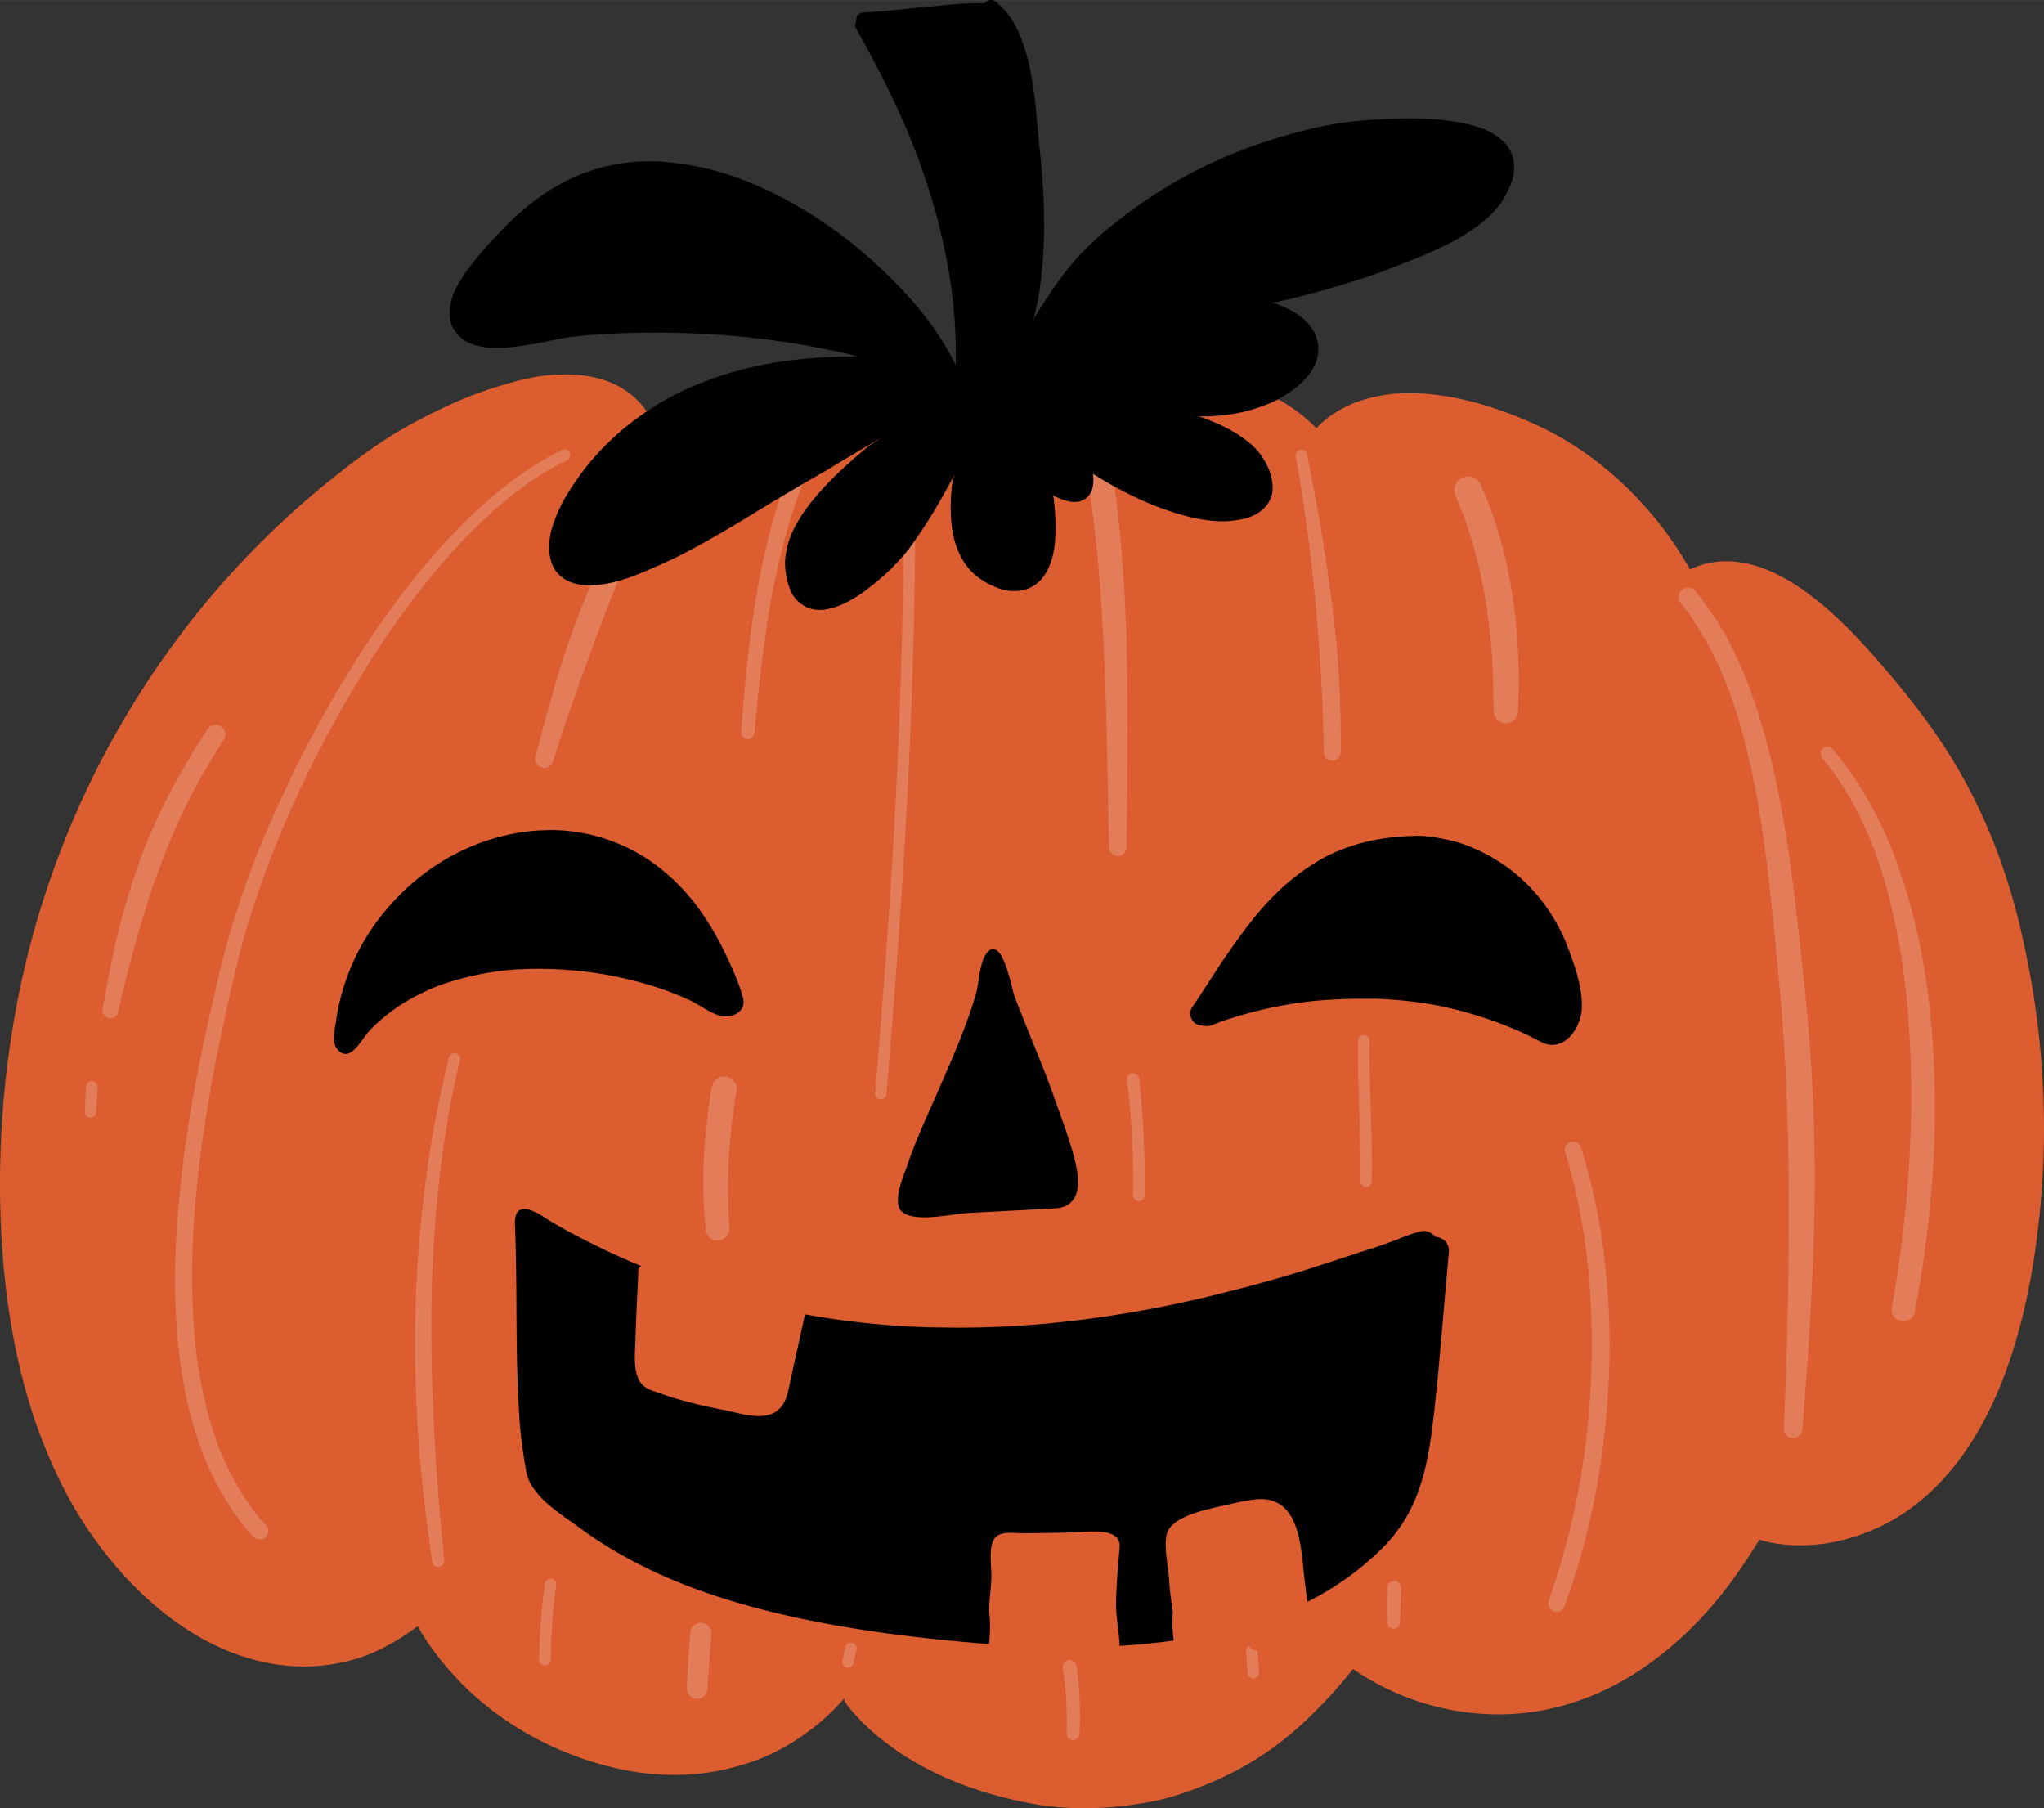 <svg xmlns="http://www.w3.org/2000/svg" width="1080" height="955.3" viewBox="-0.002 -0.015 1080.057 955.315" style=""><rect x="-0.002" y="-0.015" width="1080.057" height="955.315" fill="#333333" stroke="none"/><g><title>hlwn71_222967778</title><g data-name="Layer 2"><path d="M607.5 192.5c-23.9 0-48.5 6.5-71.1 18.7-21.1 11.3-40.6 28.1-58.1 49.8.1-2.4-1-5.1-2-7.4a3 3 0 0 0 0-1.9 108.3 108.3 0 0 0-5.2-17.2 63.6 63.6 0 0 0-8.6-14.4 50.2 50.2 0 0 0-22.8-16.1 59.8 59.8 0 0 0-20.4-3.4c-2.7 0-5.5.2-8.2.4-9.4 1-18.9 3.5-29.9 8a130.1 130.1 0 0 0-27.9 15.9c-2 1.5-4 3-5.9 4.6a41.8 41.8 0 0 0-18.5-24.3c-7.7-4.7-17.3-7.2-28.8-7.4s-20.8 1.6-32.8 5.1a207.7 207.7 0 0 0-32.8 12.4A270.4 270.4 0 0 0 207 230a302.1 302.1 0 0 0-27.8 19.9 461.9 461.9 0 0 0-66.7 64 469 469 0 0 0-88.6 158.4C5.3 528.9-2.7 591.8.8 654.2c1.9 32.9 7.2 63.3 15.7 90.3a272.7 272.7 0 0 0 17.4 42.3 215.7 215.7 0 0 0 25.5 38.5c16.3 19.5 43.1 44.5 79.2 52.6a99.7 99.7 0 0 0 22 2.5 95.6 95.6 0 0 0 23.7-3c12.1-3 24-9 36.4-18.3 5.8 10.4 13.9 20.8 23.8 30.9a161.9 161.9 0 0 0 33.8 25.7 170.1 170.1 0 0 0 43 17.4 136.1 136.1 0 0 0 34.9 4.6q4.5 0 9-.3a117.2 117.2 0 0 0 25.8-4.7 102.7 102.7 0 0 0 25.7-11 121.2 121.2 0 0 0 29.4-24.4l.2 1.5 1.3 1.9c7 9.1 16.2 17.3 27.9 25.3 20.1 13.4 44.7 22.6 73.3 27.5a160.8 160.8 0 0 0 23.4 1.8c5.2 0 10.3-.2 15.4-.6a218.1 218.1 0 0 0 23-3.3 151.1 151.1 0 0 0 23.4-7.3 170 170 0 0 0 39.7-21.5 173.2 173.2 0 0 0 16.3-13.7c6-5.7 11.4-11.2 16.5-17.1 2.9-3.2 5.7-6.6 8.4-10.1a135.9 135.9 0 0 0 77.2 24h1.6c26-.4 52-8.9 75.1-24.9s41.1-36 57.8-62.5l2.2-3.5.8-1.4a62.8 62.8 0 0 0 11.5 2.4 81.8 81.8 0 0 0 9.8.6 100.6 100.6 0 0 0 16.3-1.4 105.1 105.1 0 0 0 30-10.4c16.9-8.8 32.2-23.5 44.4-42.5 10.6-16.6 19-36.3 25.5-60.4 5.5-20.5 9.2-42.8 11.4-68.3a451 451 0 0 0-8.8-133.5c-6.5-31.4-16.8-60.2-30.5-85.5-11.6-21.8-27.1-43.1-50.1-69-29.1-32.9-54.2-48.9-77-48.9a44.3 44.3 0 0 0-19.1 4.3 189.4 189.4 0 0 0-19.3-28c-17-20.5-37.7-36.9-59.9-47.4s-44.2-16.7-64.8-17.7h-4.7a78.8 78.8 0 0 0-27.2 4.6 59.9 59.9 0 0 0-14.4 7.6 47.1 47.1 0 0 0-7.1 6.3 87.1 87.1 0 0 0-15-12.2 148.5 148.5 0 0 0-17.3-9.4c-12.1-5.7-26-9.4-41.4-11.2a139 139 0 0 0-14.4-.8" fill="#dc5d2f"></path><path d="M747.8 441.6a114.5 114.5 0 0 0-11.6.7 102 102 0 0 0-35.6 10.2 112.5 112.5 0 0 0-14.7 9.5 115.2 115.2 0 0 0-12.8 11.2c-8.5 8.4-15.7 18.2-22.2 27.4-4.5 6.3-8.7 12.8-12.9 19.3q-3.9 6.1-8.1 12.3a5.7 5.7 0 0 0-.8 4.6 6.2 6.2 0 0 0 2.7 4 6.5 6.5 0 0 0 3.4 1l2.5.3a9.7 9.7 0 0 0 3.5-.8 9.4 9.4 0 0 1 1.5-.6l.8-.3.6-.3a219.5 219.5 0 0 1 51.1-11.4c8.7-.7 16.6-1.1 24.1-1.1h7.2a224.3 224.3 0 0 1 29.9 3 209.3 209.3 0 0 1 49.5 15.6l8.3 4.2c11.8 6.2 21.1-6.9 21.6-17.6s-3.5-22.1-7.3-32.2a95.5 95.5 0 0 0-20.1-32 90.3 90.3 0 0 0-31.6-21.3c-6.1-2.6-12.6-3.9-18.7-5a66.3 66.3 0 0 0-10.3-.8"></path><path d="M536 526.1c-1.5-4.1-6.5-32.9-14.7-22.5-3.8 4.8-3.9 15.9-5.7 21.8-4.8 16.3-11.6 31.9-18.4 47.5s-12.8 28.1-17.8 42.7c-2.1 6-6.1 15-4.6 21.5 2.5 10.3 27.4 4.3 35.6 3.8l8.5-.5 38.1-2c12.6-.5 13.7-10.9 12-20.5a108.6 108.6 0 0 0-3.5-13.6c-1.8-5.9-3.9-11.8-6-17.6-1.1-3-2.2-6-3.2-9-3.1-8.7-6.6-17.3-10.1-25.9s-6.9-17.1-10.2-25.7z"></path><path d="M290.3 438.5l-5.3.2c-20.3 1.1-41.2 8.6-58.7 21.2a125.5 125.5 0 0 0-23.5 22.2 117.1 117.1 0 0 0-17.1 28.2 115 115 0 0 0-8 28.2c-.6 4.2-2.5 11.6.2 15.3 6.1 8.5 12.6-3.4 15.8-7.5s10.1-10 15.6-13.8a107.8 107.8 0 0 1 23.7-12.2 156.1 156.1 0 0 1 36.1-7.9c5.3-.4 10.5-.6 15.7-.6a211.2 211.2 0 0 1 36 3.2c16.5 3.1 30.7 7.4 43.6 13.4 5.4 2.5 10.1 6.4 15.8 8.1s14.5-1.5 12.4-9.4-6.3-17.1-9.8-24.3a150.1 150.1 0 0 0-12.7-21.6 108.1 108.1 0 0 0-25.1-25.4 93.7 93.7 0 0 0-54.7-17.3"></path><path d="M277.3 638.7c-3.2-.1-5.5 2-5.2 8.4.6 14.5.7 29 .8 43.5 0 7.7.1 15.4.2 23.1.2 13.7.7 25.3 1.5 37.6.7 8.6 1.9 17.2 3.4 25.8 2.3 13.1 17.4 22.1 27.4 29.4 35.6 26.4 77.1 40.1 120.1 49.1 24.3 5 50.1 8.7 81.3 11.6 22.1 2.1 40.9 3 59.2 3 5.7 0 11.5-.1 17.2-.3a364 364 0 0 0 47.4-4.8 232.4 232.4 0 0 0 45.7-12.5 154 154 0 0 0 54.1-34.7c16.6-16.5 22.5-36 25.7-58.6 1.6-11.1 2.7-22.3 3.8-33.5 1.2-13.3 2.4-26.7 3.5-40l2.2-24.6a7.6 7.6 0 0 0-1.7-5.2 8.1 8.1 0 0 0-5.5-2.6 7.8 7.8 0 0 0-6.1-3.1l-1.6.2a79 79 0 0 0-12.5 4.4l-3.1 1.1c-5 1.9-10.2 3.6-15.4 5.2l-6 2-22.8 7.4c-14.4 4.5-29.8 8.8-45.7 12.7a607 607 0 0 1-92.8 16c-15.4 1.4-31.1 2.1-46.8 2.1l-14.9-.2a442.4 442.4 0 0 1-63.5-6.5A422.9 422.9 0 0 1 321 661c-11.4-5.5-23-11.3-33.7-18.1-3.4-2.2-7.1-4.1-10-4.2z"></path><path d="M346.6 241.2c-7.2 12.4-14.2 25-20.7 37.9s-12 25.2-17.2 38.2-10 26.6-14.1 40.1c-2.1 6.9-3.9 13.9-5.9 20.8l-5.7 21.1a4.8 4.8 0 0 0 9.2 3c3.3-10.4 6.6-20.8 10.3-31.1s7.7-21.4 11.6-32.1c7.7-20.8 15.9-41.4 25.2-61.6 5-10.4 10.3-20.7 16.1-30.7a5.3 5.3 0 0 0-1.5-7.2 5.7 5.7 0 0 0-2.8-.8 5.2 5.2 0 0 0-4.5 2.4m-6.7 35.1l-.4 1a10.4 10.4 0 0 1 .4-1" fill="#e37d59"></path><path d="M237.2 558.5a619.2 619.2 0 0 0-12 63.3 680.5 680.5 0 0 0-5.6 68.4c-.7 22.9-.1 45.8 1.4 68.6s4.3 44.4 7.4 66.5a3.2 3.2 0 0 0 3.9 2.4 3.5 3.5 0 0 0 2-1.4 3.6 3.6 0 0 0 .4-2.5c-.5-5.2-1-10.5-1.6-15.7a.1.1 0 0 0 .1.1c-3.3-36-5.3-72.3-5.3-108.5s2.8-74.5 9.2-111.3l-.2.8c1.8-9.7 3.8-19.3 6.1-28.9a3 3 0 0 0-2-3.8l-.8-.2a3.1 3.1 0 0 0-3 2.2m-4 250.5z" fill="#e37d59"></path><path d="M477.5 280.9c-.3 49.1-1.9 98.2-4.5 147.3s-6.4 99.7-10.6 149.5a3 3 0 1 0 6 .2c4.1-48.9 7.8-98 10.5-147.1s4.4-99.8 4.7-149.7a3.1 3.1 0 0 0-2.9-3.2h-.1a3.1 3.1 0 0 0-3.1 3" fill="#e37d59"></path><path d="M446.7 869.9l-1.5 7.2a2.7 2.7 0 0 0 .2 2.3 3.1 3.1 0 0 0 1.7 1.5 4 4 0 0 0 2.4-.2 3.8 3.8 0 0 0 1.5-1.8c.4-2.4 1-4.8 1.5-7.2a3.1 3.1 0 0 0-.2-2.3 3.4 3.4 0 0 0-1.8-1.5h-.9a3 3 0 0 0-2.9 2.1" fill="#e37d59"></path><path d="M687 237.7a3.2 3.2 0 0 0-2.3 3.7c2.4 13.2 4.4 26.4 6.2 39.7s3.2 26.5 4.5 39.7c-.1-.4-.1-.7-.2-1.2 2.4 25.8 3.9 51.7 4.3 77.6a4.5 4.5 0 0 0 4.3 4.7 4.5 4.5 0 0 0 4.6-4.3c.2-13.4-.2-26.8-.9-40.1s-2.1-25.8-3.7-38.6-3.7-26.3-5.8-39.5-4.9-26.2-7.4-39.4a2.9 2.9 0 0 0-3-2.3h-.6" fill="#e37d59"></path><path d="M888.6 311.8a5 5 0 0 0-.3 7.1c2 2.4 3.9 4.9 5.8 7.5h-.2a178.2 178.2 0 0 1 19.8 38.9v-.3c9.4 26 14.7 53.2 18.5 80.5 1.9 13.4 3.3 26.8 4.7 40.2s2.6 27.3 3.9 40.9a12.4 12.4 0 0 0-.2-1.8c3.5 38.3 4.6 76.5 4.6 114.8s-.9 76.7-2.6 115a5 5 0 0 0 4.7 5.2 5.1 5.1 0 0 0 5.1-4.8c1.5-19.9 3.1-39.8 4.2-59.8s1.9-39.8 2.2-59.7a963.9 963.9 0 0 0-5.8-119c-3-28.2-5.9-56.4-10.8-84.3s-12-57.8-24.3-84.5a160.1 160.1 0 0 0-22.3-35.6 4.5 4.5 0 0 0-3.6-1.6 5.3 5.3 0 0 0-3.4 1.3m24.7 52.1c0 .2.1.3.1.5s-.1-.3-.1-.5" fill="#e37d59"></path><path d="M717.6 549.8c-.3 24.7 1.6 49.4 1.2 74.1a3.1 3.1 0 0 0 2.9 3.1 2.9 2.9 0 0 0 3.1-2.9c.5-24.7-1.4-49.4-1.1-74.1a3 3 0 0 0-2.9-3.1h-.2a3.1 3.1 0 0 0-3 2.9" fill="#e37d59"></path><path d="M733 838.7q-.2 9.1 0 18.3a3.3 3.3 0 0 0 3.2 3.4 3.4 3.4 0 0 0 3.5-3.2c.3-6.1.4-12.1.6-18.2a3.7 3.7 0 0 0-3.5-3.8h-.1a3.7 3.7 0 0 0-3.7 3.5" fill="#e37d59"></path><path d="M296.9 237.8c-22.1 10.8-41 26.9-57.8 44.6-19.5 20.3-36.2 43.2-51.3 66.9a623.5 623.5 0 0 0-40.8 76 495.2 495.2 0 0 0-26.7 71.8c-3 11-5.6 22.2-8.2 33.4s-5.6 25.2-8 37.8a657.4 657.4 0 0 0-10.8 82.6c-1.6 27.4-1 55.1 4.1 82a195.7 195.7 0 0 0 10.5 36.8 148.7 148.7 0 0 0 17.6 32 116.6 116.6 0 0 0 8.4 10.2 4.7 4.7 0 0 0 6.4.3 4.6 4.6 0 0 0 .2-6.4 137.8 137.8 0 0 1-9-11.2 147.3 147.3 0 0 1-16.6-32c.1.4.3.7.4 1.1-7-18.8-10.7-38.5-12.6-58.4.1.4.1.9.2 1.2-3.9-43.7.8-87.9 8.4-131h-.1c2.5-13.8 5.3-27.5 8.3-41.2s5.6-25.1 9-37.5 8.1-26.4 12.9-39.2c5.4-14.5 11.5-28.6 18.1-42.6l-.4.9a600.4 600.4 0 0 1 32.5-60.1 458.2 458.2 0 0 1 39.1-54.8c14.3-16.9 30-32.7 48.2-45.6l-.7.4a166.2 166.2 0 0 1 21.5-12.7 3.1 3.1 0 0 0 1.2-4.2 2.9 2.9 0 0 0-2.6-1.5 3.2 3.2 0 0 0-1.4.3m-66.5 63.6c0 .1-.1.2-.2.3zm-119 273.1a1.3 1.3 0 0 1-.1.6 1.3 1.3 0 0 0 .1-.6" fill="#e37d59"></path><path d="M963.2 395.4a3.7 3.7 0 0 0-.3 5.1c2.3 2.7 4.4 5.4 6.5 8.2l-.6-.7a171.3 171.3 0 0 1 12 19.6 195.8 195.8 0 0 1 10 22.4c-.1-.1-.1-.3-.2-.4 9.5 26 14.5 53.3 17.2 80.8 4.6 52.8 1.4 106.1-7.8 158.3a5 5 0 0 1-.2 1.2 7.2 7.2 0 0 0 .4 4.8 6.6 6.6 0 0 0 3.6 3 6.1 6.1 0 0 0 4.8-.4c1.3-.7 2.8-2.1 3-3.6 2.2-11.5 4.2-23 5.7-34.6s3-25.4 3.9-38.2a520.7 520.7 0 0 0-.9-81.9c-2.5-27-7.7-53.7-16.6-79.3a220 220 0 0 0-15.1-34.5 176.9 176.9 0 0 0-20.4-29.6 3.1 3.1 0 0 0-2.6-1.1 3.4 3.4 0 0 0-2.4.9m36.6 294.5a5 5 0 0 0 .2-1.2.1.1 0 0 1 .1-.1l-.3 1.3M991 450.6a1.4 1.4 0 0 1-.2-.6 1.4 1.4 0 0 0 .2.6" fill="#e37d59"></path><path d="M772.3 252.5c-3.8 2-4.7 6.3-3.1 9.9s3.1 7.3 4.6 11.1c7.6 21.1 11.8 43.2 14 65.6a4.9 4.9 0 0 1-.1-1.2c1.1 12.5 1.5 25 1.5 37.5a6.4 6.4 0 0 0 6.2 6.6 6.4 6.4 0 0 0 6.7-6.1c1.9-40.8-3.1-82.8-19.9-120.3a7 7 0 0 0-6.5-3.9 7.7 7.7 0 0 0-3.4.8" fill="#e37d59"></path><path d="M830.2 603.2a4.3 4.3 0 0 0-3.3 5.2c6.7 21.3 10.6 43.4 12.7 65.7a2.2 2.2 0 0 0-.1-.8 426 426 0 0 1-5 111.6 5.9 5.9 0 0 1 .2-1.3 391.6 391.6 0 0 1-16.4 62.1 4.4 4.4 0 1 0 8.4 2.8c14.2-38.4 21.5-79.2 23.4-120.1a382.7 382.7 0 0 0-2.2-62.4 311.2 311.2 0 0 0-12.5-59.6 4.5 4.5 0 0 0-4.2-3.3h-1" fill="#e37d59"></path><path d="M579.9 244.6a7.3 7.3 0 0 0-4.2 2.9 7.6 7.6 0 0 0-.9 5.1c2.2 14.8 4 29.6 5.4 44.5a10.9 10.9 0 0 1-.1-1.8c2.2 24.8 3.4 49.7 4.2 74.5s1.1 51.7 1.8 77.6a4.7 4.7 0 0 0 4.4 4.8 4.6 4.6 0 0 0 4.8-4.4c.4-32.8.8-65.6.2-98.4s-2.8-66.7-7.6-99.8c-.5-3.1-3.7-5.2-6.7-5.2l-1.3.2" fill="#e37d59"></path><path d="M597.9 567.1a3.3 3.3 0 0 0-2 1.5 3.4 3.4 0 0 0-.4 2.5c.7 5.2 1.2 10.4 1.8 15.6a.1.1 0 0 1-.1-.1 446 446 0 0 1 1.5 44.8 3.1 3.1 0 0 0 2.9 3.1 3 3 0 0 0 3.2-2.9 495.6 495.6 0 0 0-2.9-62.1 3.1 3.1 0 0 0-1.5-1.9 2.7 2.7 0 0 0-1.7-.6h-.8" fill="#e37d59"></path><path d="M417 249.5c-8.5 21.7-13.8 44.2-17.7 67.2-1.9 11.6-3.4 23.4-4.6 35.2s-2.3 23.3-3.1 35a3.6 3.6 0 0 0 3.3 3.6 3.6 3.6 0 0 0 3.7-3.4c1.1-10.9 2.1-21.8 3.4-32.7s3-23.1 4.9-34.5 4.6-23 7.5-34.3a303.4 303.4 0 0 1 11-33.4 4.4 4.4 0 0 0-2.8-5.6l-1.3-.2a4.7 4.7 0 0 0-4.3 3.1m-9.9 69.7a.6.6 0 0 0-.1.4.6.6 0 0 1 .1-.4" fill="#e37d59"></path><path d="M378.2 570.5c-1.5 1.3-1.8 2.8-2.2 4.6a349.1 349.1 0 0 0-4.1 36.7 249.6 249.6 0 0 0 1.1 38.7 7.3 7.3 0 0 0 1.5 2.9 6.7 6.7 0 0 0 4.4 2 5.8 5.8 0 0 0 4.5-1.7 6.1 6.1 0 0 0 2.1-4.3 304.6 304.6 0 0 1-.4-37 326.4 326.4 0 0 1 4.2-36.8 6 6 0 0 0-1.8-4.7 6.2 6.2 0 0 0-4.6-2.1h-.3a6.3 6.3 0 0 0-4.4 1.8" fill="#e37d59"></path><path d="M364.8 862.7c-.9 9.7-1.6 19.5-1.8 29.2a5.5 5.5 0 0 0 5.2 5.7 5.6 5.6 0 0 0 5.6-5.2c.6-9.7 1.3-19.5 2.2-29.2.3-3.1-2.4-5.7-5.4-5.9h-.2a5.6 5.6 0 0 0-5.6 5.4" fill="#e37d59"></path><path d="M288.9 834.9a2.8 2.8 0 0 0-1 2.1 310.6 310.6 0 0 0-3 39.7 3 3 0 0 0 2.9 3.1 3 3 0 0 0 3.2-2.8 312.1 312.1 0 0 1 2.9-39.8 2.9 2.9 0 0 0-2.8-3.1h-.2a2.8 2.8 0 0 0-2 .8" fill="#e37d59"></path><path d="M658.9 854.7a3.1 3.1 0 0 0-2.2 3.7q1 7.1 1.8 14.1c0-.3-.1-.6-.1-.8.3 3.9.6 7.8.8 11.8a3.2 3.2 0 0 0 .8 2.2 3.8 3.8 0 0 0 2.1 1 3.2 3.2 0 0 0 3.2-3q-.7-13.4-2.7-26.7a3.1 3.1 0 0 0-3.1-2.3h-.6" fill="#e37d59"></path><path d="M109.7 385.2a380.4 380.4 0 0 0-20.6 34.9A293.4 293.4 0 0 0 73.4 456a354.1 354.1 0 0 0-10.9 36.4c-1.6 6.4-3 12.9-4.3 19.5s-2.8 14.4-4.1 21.6c-.3 1.8 1.3 3.7 2.9 4.2a4.3 4.3 0 0 0 5.3-2.7c2.2-9.4 4.4-18.7 6.9-28.1s4.8-17.4 7.5-26.1a386.9 386.9 0 0 1 19.5-50.9 351.4 351.4 0 0 1 22.1-39.2 5.1 5.1 0 0 0-1.6-7 4.3 4.3 0 0 0-2.7-.8 5.1 5.1 0 0 0-4.3 2.3m-13.5 44.7l-.2.5.2-.5" fill="#e37d59"></path><path d="M45.5 574.1c-.3 4.4-.5 8.8-.7 13.2a2.9 2.9 0 0 0 2.9 3.1 3 3 0 0 0 3.1-2.8c.2-4.4.5-8.8.8-13.2a3.1 3.1 0 0 0-2.9-3.2h-.1a3.1 3.1 0 0 0-3.1 2.9" fill="#e37d59"></path><path d="M348.5 658.9a110.7 110.7 0 0 1-1.5 12.9v.2l-.2.9c0-.1.1-.2.1-.3-1.8 9.5-4.1 19-4.5 28.6a42.5 42.5 0 0 0 1.5 13.3 51.4 51.4 0 0 0 2 5.5 32.2 32.2 0 0 0 4.2 6.6 31.1 31.1 0 0 0 4.9 4.7 70.2 70.2 0 0 0 7.2 4.9 72.1 72.1 0 0 0 12.2 5.9 46.5 46.5 0 0 0 11.1 2.2 26.8 26.8 0 0 0 10.5-1.5 46.8 46.8 0 0 0 4.5-1.9 32 32 0 0 0 11.3-10.3 49.3 49.3 0 0 0 4.8-9.1c1.2-3 2.2-6 3.2-9.2 3.8-12.9 5-26.5 7.2-39.7 0-.2.1-.3.1-.4v-.7a4.3 4.3 0 0 1 .2-1.1 7.2 7.2 0 0 0-.8-3.5 7.7 7.7 0 0 0-4-3.3c-3.3-1.1-7.7.8-8.5 4.4-1.8 7.6-3.4 15.2-5.1 22.8a116.4 116.4 0 0 1-7.4 23 59.7 59.7 0 0 1-5.5 8.6 26.5 26.5 0 0 1-2.9 2.9 21.9 21.9 0 0 1-3 1.6 18.7 18.7 0 0 1-3.4.8 43.6 43.6 0 0 1-5.1-.3 49.1 49.1 0 0 1-9.8-3.3 70 70 0 0 1-11.2-6.6 37.8 37.8 0 0 1-3.9-4.1 39.5 39.5 0 0 1-2.2-4.1 43.2 43.2 0 0 1-1.6-7.8c-1-14.2 2.6-28.1 3.4-42.1a4 4 0 0 0-3.8-4.1h-.2a4 4 0 0 0-3.9 3.7m12.7 58.9l.4.3-.4-.3m11 6.4l1.1.5-1.1-.5m-25.3-51.7a1.3 1.3 0 0 1 .1-.6c0 .2-.1.5-.1.7" fill="#dc5d2f"></path><path d="M374 717.3l-1.1.2a7.6 7.6 0 0 0-4.3 3.1 2.5 2.5 0 0 0-.4.7 7 7 0 0 0-1.5 2.5 7.2 7.2 0 0 0 .5 5.2 6.2 6.2 0 0 0 3.9 3.2h.6l1.7.3 2.7.4a29 29 0 0 0 5.1 0 6.8 6.8 0 0 0 4.5-1.7 6.5 6.5 0 0 0 2-3.6 7.1 7.1 0 0 0 1.1-8.1 7 7 0 0 0-3.7-3.3 5.7 5.7 0 0 0-3.4-2.6 4.8 4.8 0 0 0-1.8-.3 6.2 6.2 0 0 0-5.9 3.9m4.1-.4" fill="#dc5d2f"></path><g fill="#dc5d2f"><path d="M692.2 857.5c-1.1-9.3-2.4-18.5-3.4-27.8-1.6-16.2-3.6-40.4-26.1-37.5a128.4 128.4 0 0 0-13.5 2.6c-8.5 2-27.9 5.2-32.1 14.1-2.7 5.8.2 18.6.6 24.9s1.1 11.8 2 17.7c0 1-.1 2-.1 3.1a62.8 62.8 0 0 0 1.1 15 7.1 7.1 0 0 0 6.6 5.5l.9-.2.9 2.6c1.4 3.6 6.2 5.2 9.6 4.4s6.7-4.1 6.8-7.8l.8-.2a12.5 12.5 0 0 0 3.7.9 10.9 10.9 0 0 0 9.5-5.2 9.3 9.3 0 0 0 5.8 2.5 9.5 9.5 0 0 0 9.7-7.9 9.6 9.6 0 0 0 10.1 4.5 9.2 9.2 0 0 0 5.8-4c1.5-2.3 1.5-4.6 1.3-7.2z"></path><path d="M586.1 810c-5.6-1.7-13.8-.6-17.5-.5-9.2.3-18.3.4-27.4.5-4.9.1-11.8-1.4-15.2 2.2s-2.5 12.4-2.2 18c.4 8-1.7 15.7-.9 23.7s-.6 19.1-2 28.3c-.5 3.4 2.9 6.3 6 6.5a6 6 0 0 0 4.4-1.6 6.6 6.6 0 0 0 2-4.3c.1-.7.3-1.4.4-2.2a12.3 12.3 0 0 0 10.4 2.5 11 11 0 0 0 4-1.7 8.6 8.6 0 0 0 3.5.9 10.7 10.7 0 0 0 4.1-.6 10.2 10.2 0 0 0 4.7 1.4h.3a13.4 13.4 0 0 0 12.5 4 12.6 12.6 0 0 0 8.1-5.6 14.2 14.2 0 0 0 1.6-3.6c4.3.1 8.9-3.5 8.7-8.1-.2-7.8-2-15.5-1.9-23.2.2-9.6 1.1-19.4 1.9-29 .4-4.3-2-6.5-5.5-7.6z"></path></g><path d="M425.8 684.1a7.1 7.1 0 0 0-4.1-3.5 8.3 8.3 0 0 0-2.2-.3 7.6 7.6 0 0 0-3.3.8 6.6 6.6 0 0 0-3.4 4.1c-.2 1-.5 1.9-.7 2.8a6.8 6.8 0 0 0-4-4.3 6.6 6.6 0 0 0-6.9 1.8 8.6 8.6 0 0 0-1.6-5.1c.3-1.7.6-3.4.8-5.1.4-3.3-2.2-6.6-5.2-7.5a5.9 5.9 0 0 0-2.3-.4 7.2 7.2 0 0 0-6.4 3.5l-.9 1.7a7.2 7.2 0 0 0-2.7 2.5l-2.6 4.9a6.3 6.3 0 0 0-3.3-.4 5.6 5.6 0 0 0-3-5.2c-2-2.8-6.4-3.8-9.1-1.1a45.9 45.9 0 0 0-3.6 4.1l-.4-.4a5.5 5.5 0 0 0-.5-3.3 5 5 0 0 0-3-2.5 5.8 5.8 0 0 0-4.1.3 5.2 5.2 0 0 0-2.5 3.1c-.8 4.4-1.4 8.9-2 13.4.3-6.3.7-12.7 1.3-19 .3-3-2.3-5.5-5.4-5.6a5.4 5.4 0 0 0-5.3 5.2 3 3 0 0 0-2.1 2.5c-.4 11.1-1.1 22.1-1.4 33.1 0 .1-.1.3-.1.4v.5c0 6.9-1.3 15.7 1.1 22.3s7.8 7.1 13.4 9.2 10.7 3.4 16.2 4.8 10.9 2.5 16.5 3.6c12.1 2.6 27.2 8 32.6-6.9a48.8 48.8 0 0 0 1.6-6.6c1-4.4 1.9-8.8 2.9-13.2 2.1-9.6 4.3-19.1 6.2-28.7a7.5 7.5 0 0 0-.5-5.5zM353 717a6 6 0 0 1-1.5-.9 7.1 7.1 0 0 1-.7-.9 14.3 14.3 0 0 1-1.2-2.1 34.4 34.4 0 0 1-1.2-6.4 84.2 84.2 0 0 1-.1-8.7 5.8 5.8 0 0 0 2.2 2.2v.2c0 .4-.1.7-.1 1.1-.2 5-1.3 11.9 3.1 15.7zm52.9-5.7c-1.3 4.3-2.7 8.6-3.9 12.9a31.1 31.1 0 0 0-1.1 4.1 5.3 5.3 0 0 0-2.5-1.2l-3.3-.7a8 8 0 0 0 1.3-1.3l3.3-5.3 3.1-5a9.8 9.8 0 0 0 1.7-2.6l.5-1.2c1-1.7 1.6-3.5 2.5-5.3-.5 1.9-1.1 3.8-1.6 5.6z" fill="#dc5d2f"></path><path d="M477.6 212.4c0 1.8 0 3.5.1 5.3a15 15 0 0 1 .2 2.2 32.9 32.9 0 0 0 .9 4.3 3 3 0 0 0 3.6 2.3 3.2 3.2 0 0 0 2.3-3.7c-.2-.7-.3-1.4-.5-2.1a31.2 31.2 0 0 1-.6-4.1c.1 0 .1.1.1.2a28 28 0 0 1 0-4.1 3.2 3.2 0 0 0-2.9-3.2h-.2a3.1 3.1 0 0 0-3 2.9m6.1 4.7" fill="#fffbfa"></path><path d="M488.5 211.5c-.1 2.3-.2 4.6-.2 6.9a3.2 3.2 0 0 0 3 3.2 3.1 3.1 0 0 0 3.1-2.9c0-2.3.1-4.6.1-6.9a3 3 0 0 0-2.9-3.2h-.1a3.1 3.1 0 0 0-3 2.9" fill="#fffbfa"></path><path d="M564.4 877.2a3.6 3.6 0 0 0-2.3 1.5 4.5 4.5 0 0 0-.5 2.8c.6 3.6 1 7.2 1.4 10.8a2.2 2.2 0 0 0 .1.8.6.6 0 0 1-.1-.4 220.8 220.8 0 0 1 .6 23 3.4 3.4 0 1 0 6.8.3 190.5 190.5 0 0 0-1.6-36.2 3.7 3.7 0 0 0-3.7-2.8h-.7m-1.4 15.8v-.4.5" fill="#e37d59"></path><path d="M524.1 0a4.7 4.7 0 0 0-4 1.7c-9.3-.3-19.3.8-28.2 1.7h-2.1l-5.3.6c-9.6 1.1-19.3 2.1-28.9 2.6a4.4 4.4 0 0 0-2.6 1.7 5 5 0 0 0-.6 2.8c-.4 1.2-1 2.7 0 4 8.1 14.3 15.2 28 21.1 40.8a362 362 0 0 1 16.8 42.7 316.9 316.9 0 0 1 9.6 37.1 270.2 270.2 0 0 1 4.9 39.4c.3 6.2.3 11.9.2 17.8-8.8-18.3-22.9-36-42.9-54.2-22-20-47.1-35.5-72.6-44.9a146.4 146.4 0 0 0-36.2-8.1l-2.6-.3a106.2 106.2 0 0 0-18.5.4 92 92 0 0 0-20.7 4.6c-13 4.3-26.1 12.2-38.9 23.8-4.3 3.9-8.3 8.2-12.3 12.5a159.9 159.9 0 0 0-11.9 14 67.3 67.3 0 0 0-8.4 13.7 26.6 26.6 0 0 0-2.1 14.5c.6 3.9 3.2 7.7 7 10.6a26.9 26.9 0 0 0 5.9 2.7 35.7 35.7 0 0 0 7.1 1.4 71.1 71.1 0 0 0 15.7-.7c4.6-.5 9.3-1.4 13.8-2.2l2.3-.5 2.3-.5c3.4-.7 6.7-1.3 10.1-1.8 8.2-.9 16.7-1.5 26.8-1.9a489.4 489.4 0 0 1 59.4 1.5 441.2 441.2 0 0 1 58.2 9.1l7 1.7h-3.8a273.8 273.8 0 0 0-39.7 3.1 192.1 192.1 0 0 0-37.8 10.2 147.7 147.7 0 0 0-34.3 18.4 139.8 139.8 0 0 0-28.9 27.6 150.7 150.7 0 0 0-11.3 16.9 78.7 78.7 0 0 0-6.5 16.1c-1.3 5.8-2.6 16.5 4.5 23.3l2.2 1.8 1.7.9a23.6 23.6 0 0 0 6.5 2.2l2.5.4a40.1 40.1 0 0 0 4.9 0 61.3 61.3 0 0 0 9.7-1.4 97 97 0 0 0 9.6-2.8c3.4-1.2 6.8-2.6 10.2-4.1l1.2-.5a272.4 272.4 0 0 0 24.6-12c10.1-5.5 20.6-11.8 29-16.9l2.5-1.6 1.7-1 7.1-4.3 7.1-4.2 6.9-4.1 4.3-2.5 9.6-5.5 7.7-4.7 7.3-4.3 7.3-4.3 3.7-2.2 2.6-1.5-6.3 4.1c-5.2 4.2-10.2 8.6-15 13.1a156.2 156.2 0 0 0-13.2 13.8c-2.1 2.4-4.1 5.1-6 7.7a79 79 0 0 0-5.3 8.8 43 43 0 0 0-4.8 15.7 29.7 29.7 0 0 0 .2 7.9 40.2 40.2 0 0 0 2.2 8.8 17.4 17.4 0 0 0 7.4 8.8 14.4 14.4 0 0 0 5 1.9l1.4.2a20.1 20.1 0 0 0 4.9-.1 38 38 0 0 0 5.8-1.5 38.7 38.7 0 0 0 5.9-2.5 76.7 76.7 0 0 0 12.8-8.6 112.2 112.2 0 0 0 10.7-9.4 120.9 120.9 0 0 0 8.3-9.2c1.7-2.1 3.3-4.5 4.8-6.7l.9-1.3c2.4-3.5 4.7-7 6.9-10.6 3.8-6.2 7.9-13.4 12.4-21.9a22.8 22.8 0 0 0-1.7 7.5 93 93 0 0 0-.3 16.9c.5 7.8 2.8 18.9 10.7 27.2a36.7 36.7 0 0 0 11.8 7.8 26.5 26.5 0 0 0 9 2.5h2a18.7 18.7 0 0 0 9.4-2.3 20.1 20.1 0 0 0 7.2-7.3c4.2-7.1 4.9-15.6 5-21.4a115.4 115.4 0 0 0-1.2-19.7l1.2.8a26.7 26.7 0 0 0 8.6 2.8 20.2 20.2 0 0 0 3.5-.1 9.5 9.5 0 0 0 7.4-6.9 19.8 19.8 0 0 0 .3-7.8 209.4 209.4 0 0 0 26.4 14.2 145.6 145.6 0 0 0 21.4 7.7 82 82 0 0 0 15.1 2.9l2 .2a53.9 53.9 0 0 0 14.2-1.1 22.3 22.3 0 0 0 11.9-6.3 15 15 0 0 0 3-4.9 7.8 7.8 0 0 0 .7-2.5 13.8 13.8 0 0 0 .2-3.9c-.2-5.3-2.2-10.7-6.1-16.2a35.3 35.3 0 0 0-5.7-6.1 61.6 61.6 0 0 0-7.1-5.2c-2.5-1.5-5.1-2.9-7.7-4.2s-6.9-3-10.3-4.3l-2.1-.7h.7a55.9 55.9 0 0 0 8-.2 86.2 86.2 0 0 0 32-8.1 57.1 57.1 0 0 0 11.8-7.8 39.2 39.2 0 0 0 6.8-7.4 18.7 18.7 0 0 0 1.6-2.8 15.8 15.8 0 0 0 1.9-5.4 22.5 22.5 0 0 0 .4-4 16.7 16.7 0 0 0-.5-3.9 21.9 21.9 0 0 0-1-3.4 19.8 19.8 0 0 0-2.3-4 28.3 28.3 0 0 0-6-6 39.5 39.5 0 0 0-7.5-4.4 41.2 41.2 0 0 0-7.5-2.7h1.6a497.7 497.7 0 0 0 50.6-14.1c4.9-1.7 9.7-3.5 14.5-5.4l1.5-.6 2.6-1c7.2-2.8 13.6-5.5 19.6-8.4a117.1 117.1 0 0 0 16.6-9.6 59.2 59.2 0 0 0 14.1-13.2 28.5 28.5 0 0 0 2.3-3.7 45.7 45.7 0 0 0 3.6-8.1 22.7 22.7 0 0 0 1-10.7 17.6 17.6 0 0 0-3.3-7.9 23.4 23.4 0 0 0-3.1-3.3 29.1 29.1 0 0 0-4.1-3c-6.9-4.1-14.7-5.6-21.5-6.7l-7.7-1q-8.2-.6-16.5-.6c-7.1.1-14.5.4-22.8 1.1-5.3.4-10.6 1-15.9 1.9s-11.5 2.3-19.6 4.4c-6.5 1.7-13.1 3.7-20.8 6.3a251.4 251.4 0 0 0-74.7 41.1 153.3 153.3 0 0 0-16.5 14.6 130.1 130.1 0 0 0-14.9 17.9c-3.5 4.9-6.8 10-10.1 15.2l-2.3 3.7c2.5-8.7 3.9-18.1 4.9-29.6a268.5 268.5 0 0 0 .7-28.5c-.2-8.7-.8-17.8-1.8-27.8l-.5-4.7-.5-4.7-.5-5.5-.5-5.5a217.5 217.5 0 0 0-3.2-24.1 101 101 0 0 0-6.2-21 52.5 52.5 0 0 0-5.2-9.1 43.8 43.8 0 0 0-7-7.4 5.4 5.4 0 0 0-2.1-.8"></path></g></g></svg>